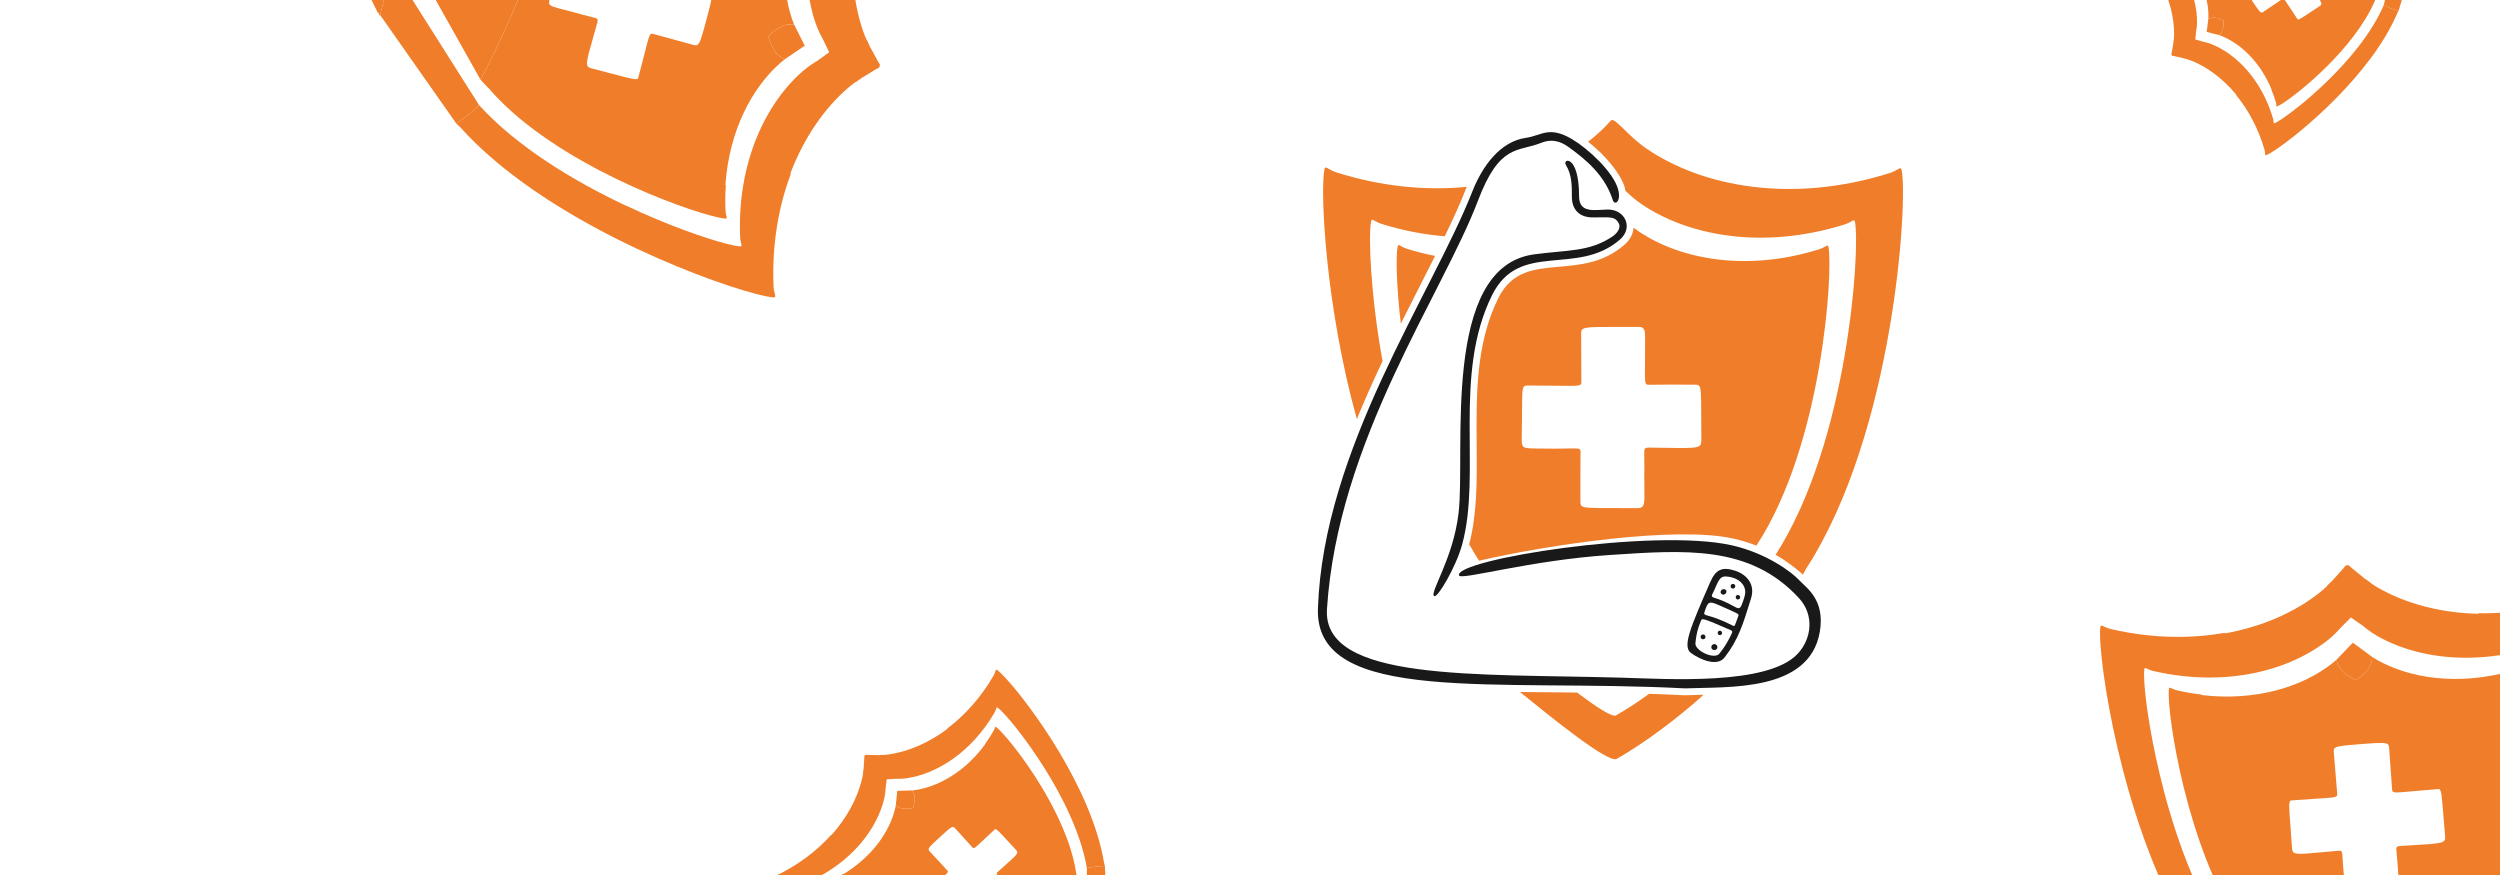 <svg width="600" height="210" viewBox="0 0 600 210" fill="none" xmlns="http://www.w3.org/2000/svg">
<g clip-path="url(#clip0_524_977)">
<path fill-rule="evenodd" clip-rule="evenodd" d="M354.971 134.562C354.173 133.312 353.407 132.042 352.673 130.753V130.752L352.606 130.634C354.539 123.336 354.471 115.093 354.401 106.616C354.304 94.725 354.201 82.371 359.615 71.512C362.857 65.008 368.241 64.539 374.212 64.019C379.321 63.574 384.86 63.091 389.855 58.757C391.25 57.547 391.951 56.078 392.059 54.636C392.41 54.913 392.777 55.184 393.16 55.446C403.154 62.254 419.103 65.308 436.619 59.822C437.27 59.618 437.725 59.356 438.049 59.17C438.543 58.885 438.729 58.778 438.838 59.326C439.951 64.966 437.463 106.416 421.719 130.659H421.717C421.701 130.684 421.661 130.76 421.596 130.884C421.584 130.905 421.573 130.927 421.561 130.948C419.738 130.239 417.863 129.672 415.953 129.25C402.291 126.197 371.609 130.733 354.971 134.562ZM344.417 61.42C343.182 63.881 341.939 66.337 340.688 68.79C339.179 71.748 337.681 74.711 336.195 77.68C335.104 68.377 335.013 61.304 335.428 59.203C335.536 58.653 335.722 58.761 336.216 59.046C336.541 59.232 336.995 59.495 337.647 59.698C339.934 60.414 342.193 60.985 344.417 61.42ZM395.692 107.422C397.143 107.439 398.428 107.459 399.566 107.476C407.861 107.603 408.345 107.61 408.325 105.551C408.302 103.178 408.297 101.23 408.292 99.632C408.278 94.266 408.274 92.838 407.64 92.457C407.411 92.319 407.098 92.318 406.672 92.317H406.641L405.138 92.314H405.137C402.049 92.307 398.959 92.301 395.871 92.339H395.87C395.563 92.343 395.34 92.345 395.179 92.246C394.752 91.985 394.762 91.009 394.799 87.441C394.816 85.807 394.838 83.631 394.828 80.73C394.823 79.444 394.66 78.451 393.393 78.457C391.343 78.465 389.593 78.465 388.099 78.463C380.072 78.457 379.445 78.456 379.471 80.101C379.502 82.034 379.502 83.967 379.502 85.9C379.502 87.73 379.5 89.558 379.527 91.388V91.421C379.533 91.762 379.536 92.009 379.427 92.186C379.141 92.651 378.078 92.636 374.223 92.582C371.784 92.544 369.344 92.526 366.904 92.526C366.427 92.525 366.095 92.524 365.863 92.676C365.328 93.025 365.322 94.181 365.3 97.992C365.291 100.156 365.265 102.321 365.222 104.485C365.157 107.566 365.246 107.567 368.382 107.636L368.414 107.637C372.093 107.718 374.535 107.671 376.155 107.64C379.239 107.581 379.341 107.579 379.329 108.624C379.294 111.698 379.296 114.773 379.297 117.848L379.298 120.12V120.222C379.297 120.677 379.296 121.011 379.444 121.257C379.852 121.939 381.399 121.94 387.243 121.941C388.814 121.941 390.698 121.941 392.954 121.955C394.727 121.965 394.713 121.056 394.654 117.184C394.642 116.369 394.628 115.421 394.628 114.325C394.649 114.325 394.67 110.117 394.615 108.527C394.585 107.667 394.825 107.411 395.694 107.421L395.692 107.422Z" fill="#F07D29"/>
<path fill-rule="evenodd" clip-rule="evenodd" d="M455.353 40.693C456.015 40.312 456.264 40.168 456.409 40.903H456.409C457.901 48.46 454.542 103.984 433.47 136.48C433.449 136.513 433.396 136.614 433.309 136.778C433.182 137.018 432.984 137.394 432.707 137.895C430.633 136.062 428.482 134.475 426.15 133.142C443.661 105.871 446.448 59.621 445.198 53.31C445.076 52.693 444.866 52.815 444.311 53.134C443.948 53.343 443.436 53.637 442.705 53.867C423.037 60.033 405.126 56.596 393.901 48.951C392.415 47.94 391.145 46.786 390.097 45.775C390.058 45.492 390 45.213 389.923 44.938C389.035 41.833 385.345 37.277 381.14 34.025C383.188 32.449 385.015 30.747 386.594 28.948C387.079 28.395 388.139 29.435 389.757 31.023C391.159 32.398 392.979 34.184 395.208 35.703C408.6 44.825 429.968 48.919 453.436 41.567C454.309 41.294 454.92 40.943 455.353 40.693ZM352.026 44.834C342.505 45.79 331.9 44.871 320.827 41.402C319.954 41.129 319.345 40.777 318.912 40.527C318.249 40.146 317.999 40.002 317.854 40.737C316.836 45.889 318.073 73.336 325.642 100.581C327.587 95.831 329.675 91.186 331.811 86.674C328.849 70.277 328.421 56.423 329.065 53.171C329.187 52.556 329.396 52.676 329.95 52.995C330.313 53.204 330.825 53.499 331.557 53.728C336.774 55.361 341.866 56.318 346.744 56.703C348.699 52.669 350.432 48.873 351.819 45.348C351.886 45.177 351.955 45.005 352.026 44.834ZM378.493 166.208L374.46 166.175C371.17 166.148 367.945 166.123 364.801 166.08C365.414 166.571 366.024 167.064 366.633 167.56C371.905 171.837 386.008 183.278 387.997 182.144C394.921 178.197 402.924 172.117 408.868 166.743L408.225 166.758C406.86 166.788 405.588 166.816 404.448 166.869L404.369 166.873L404.294 166.869C401.459 166.721 398.623 166.602 395.785 166.515C393.116 168.451 390.4 170.243 387.857 171.693C386.916 172.228 382.744 169.41 378.493 166.208Z" fill="#F07D29"/>
<path d="M404.386 165.21C359.141 162.823 315.533 169.355 316.302 146.085C317.571 107.721 343.66 70.613 353.363 45.952C355.685 40.053 359.934 33.953 366.274 33.07C369.956 32.557 371.741 30.1 377.331 33.423C381.135 35.685 387.132 41.194 388.332 45.392C389.16 48.292 387.547 49.488 387.061 47.989C385.216 42.29 381.012 38.545 376.362 35.224C374.46 33.865 372.325 33.288 369.929 34.263C364.317 36.546 359.934 34.364 354.7 48.186C346.198 70.636 321.048 105.766 318.472 146.183C317.36 163.625 354.16 161.65 389.197 162.639C399.87 162.94 424.199 164.595 431.397 156.954C434.852 153.287 435.455 147.593 431.775 143.578C419.985 130.716 404.261 132.033 386.533 133.185C367.249 134.438 350.583 139.327 350.167 138.113C348.876 134.34 396.802 126.665 415.593 130.865C423.874 132.716 430.047 137.3 431.84 139.278C433.44 141.043 438.082 143.855 436.754 151.634C434.27 166.169 414.71 164.79 404.385 165.211L404.386 165.21Z" fill="#191919"/>
<path d="M368.14 61.052C376.204 59.953 381.371 60.515 386.977 56.767C387.926 56.133 389.079 54.838 388.542 53.698C387.588 51.673 385.986 52.241 382.117 52.18C379.037 52.132 377.258 50.312 377.251 47.243C377.244 44.618 377.282 41.986 375.831 39.624C374.835 38.003 378.991 36.91 378.976 47.096C378.969 51.371 382.93 50.312 385.902 50.289C389.959 50.258 392.122 54.598 388.769 57.508C378.487 66.432 364.669 57.662 358.132 70.773C348.598 89.895 355.621 113.493 350.92 130.669C349.435 136.096 345.034 143.517 344.228 143.08C342.921 142.369 348.772 134.242 350.064 123.078C351.766 108.386 345.783 64.103 368.138 61.053L368.14 61.052Z" fill="#191919"/>
<path d="M405.855 156.732C403.734 155.19 405.6 150.831 410.46 139.695C411.78 136.674 413.313 135.953 416.461 136.984C419.154 137.866 421.319 140.173 420.251 143.603C418.355 149.69 417.296 153.422 413.884 157.808C412.118 160.08 408.008 158.298 405.855 156.732ZM406.906 154.328C406.657 156.134 411.414 158.394 412.649 156.879C413.874 155.379 414.848 153.727 415.647 151.964C415.818 151.588 415.762 151.412 415.402 151.254C408.476 148.223 408.512 148.35 408.234 148.982C407.51 150.631 407.072 152.348 406.906 154.327L406.906 154.328ZM414.233 138.35C412.487 138.249 412.28 140.012 410.975 142.562C410.674 143.151 410.962 143.33 411.436 143.476C417.245 145.262 417.246 147.555 418.296 144.394C418.607 143.457 419.01 142.524 418.799 141.487C418.412 139.595 416.479 138.48 414.233 138.351V138.35ZM417.225 147.759C417.297 147.313 417.409 147.389 412.534 145.237C410.156 144.188 409.892 144.34 409.072 146.906C408.699 148.072 409.831 147.092 415.719 150.07C416.447 150.438 416.238 150.403 417.225 147.76L417.225 147.759Z" fill="#191919"/>
<path d="M411.443 154.566C412.452 154.674 412.417 156.066 411.373 156.006C410.519 155.957 410.457 154.677 411.443 154.566Z" fill="#191919"/>
<path d="M408.749 152.246C409.609 152.4 409.424 153.467 408.708 153.424C407.992 153.381 407.919 152.352 408.749 152.246Z" fill="#191919"/>
<path d="M413.311 151.933C413.23 152.648 412.261 152.553 412.248 151.932C412.233 151.188 413.256 151.165 413.311 151.933Z" fill="#191919"/>
<path d="M414.355 141.967C414.235 143.004 412.906 142.871 412.948 142.061C412.99 141.252 414.302 141.14 414.355 141.967Z" fill="#191919"/>
<path d="M416.473 140.647C416.473 141.467 415.349 141.462 415.348 140.701C415.346 139.972 416.419 139.949 416.473 140.647Z" fill="#191919"/>
<path d="M417.652 143.282C417.623 144.056 416.581 144.079 416.573 143.311C416.567 142.666 417.501 142.606 417.652 143.282Z" fill="#191919"/>
<path d="M94.125 -7.714C92.687 -11.287 91.461 -14.755 91.474 -16.199C92.185 -17.457 94.981 -19.846 98.012 -22.223L98.987 -25.744C99.736 -28.452 100.47 -31.107 101.2 -33.692C100.952 -33.509 100.703 -33.326 100.453 -33.144L100.512 -33.343C94.674 -29.557 87.783 -24.201 82.919 -19.271C82.788 -19.138 82.725 -18.89 82.722 -18.544C82.552 -18.244 82.482 -17.998 82.529 -17.817C84.277 -11.116 87.567 -3.031 90.729 3.167L90.778 2.965C90.903 3.247 91.027 3.53 91.151 3.813C91.171 3.736 91.19 3.658 91.21 3.58C91.852 1.05 92.523 -1.539 93.208 -4.177L94.125 -7.714Z" fill="#F07D29"/>
<path fill-rule="evenodd" clip-rule="evenodd" d="M186.654 6.852C185.805 7.428 185.054 8.046 184.386 8.696C184.64 9.594 184.98 10.504 185.428 11.427C186.127 12.87 187.199 13.789 188.383 14.203C188.072 14.436 187.762 14.683 187.457 14.947C180.537 20.923 174.984 31.327 174.091 44.436L174.199 44.414C174.063 46.379 174.033 48.404 174.118 50.486C174.141 51.075 174.258 51.514 174.341 51.828L174.343 51.835C174.469 52.313 174.517 52.493 174.033 52.461C173.623 52.433 173.014 52.33 172.232 52.154C163.681 50.265 133.488 39.246 118.051 22.055L118.052 22.053C118.035 22.035 117.98 21.984 117.891 21.901C117.876 21.887 117.86 21.872 117.845 21.858L117.883 21.806C117.011 20.938 116.159 20.049 115.33 19.14C118.86 12.477 123.36 2.812 127.001 -6.68C128.594 -16.721 129.53 -27.341 129.803 -34.876C130.976 -35.248 132.158 -35.593 133.347 -35.908L133.341 -35.972C133.361 -35.977 133.382 -35.982 133.402 -35.987C133.52 -36.014 133.593 -36.031 133.617 -36.038L133.618 -36.04C155.581 -43.209 187.239 -37.656 195.589 -35.016C196.354 -34.778 196.933 -34.562 197.302 -34.381C197.738 -34.167 197.606 -34.035 197.257 -33.684L197.252 -33.679C197.024 -33.449 196.703 -33.127 196.388 -32.628C195.274 -30.868 194.287 -29.099 193.423 -27.329L193.34 -27.403C187.559 -15.604 187.166 -3.817 190.171 4.819C190.303 5.2 190.448 5.569 190.601 5.926C189.369 5.693 187.981 5.952 186.654 6.852ZM142.483 8.532C142.745 7.61 143.039 6.575 143.365 5.411L143.365 5.413C143.569 4.685 143.409 4.426 142.683 4.259C141.338 3.948 137.82 2.987 137.825 2.969C136.907 2.723 136.11 2.522 135.425 2.35L135.424 2.349C133.076 1.758 132.024 1.493 131.774 0.834C131.794 -0.019 132.232 -1.664 133.135 -5.036C134.039 -8.409 134.482 -10.052 134.891 -10.801C135.438 -11.246 136.481 -10.95 138.81 -10.288L138.811 -10.288C139.491 -10.094 140.281 -9.87 141.199 -9.624C141.204 -9.642 144.731 -8.715 146.051 -8.312C146.764 -8.094 147.032 -8.238 147.219 -8.97L147.218 -8.969C147.518 -10.141 147.781 -11.185 148.015 -12.115L148.016 -12.117L148.045 -12.235C149.805 -19.229 149.908 -19.637 151.628 -19.158C153.492 -18.639 155.045 -18.218 156.335 -17.868L156.577 -17.802C160.821 -16.653 162.121 -16.301 162.4 -15.744C162.377 -15.647 162.348 -15.541 162.317 -15.425L162.316 -15.423C161.768 -13.374 161.203 -11.329 160.622 -9.289L160.622 -9.288C159.71 -6.064 159.459 -5.174 159.783 -4.83C159.907 -4.698 160.114 -4.646 160.401 -4.574L160.429 -4.567C161.884 -4.2 163.332 -3.812 164.781 -3.424L165.03 -3.357C166.649 -2.923 168.267 -2.489 169.893 -2.081C169.946 -2.068 169.998 -2.054 170.047 -2.04C170.255 -1.959 170.439 -1.867 170.589 -1.756C171.049 -1.276 170.829 -0.132 169.889 3.416L169.541 4.719L169.191 6.021C168.232 9.564 167.849 10.664 167.211 10.85C167.026 10.871 166.82 10.858 166.6 10.825C166.55 10.812 166.499 10.799 166.446 10.784C164.834 10.324 163.216 9.89 161.597 9.457L161.349 9.39C159.899 9.002 158.45 8.614 157.007 8.204L156.979 8.197C156.695 8.115 156.489 8.057 156.316 8.109C155.863 8.245 155.636 9.141 154.814 12.389L154.813 12.39C154.296 14.448 153.763 16.501 153.213 18.55L153.213 18.552C153.182 18.668 153.154 18.773 153.125 18.869C152.605 19.212 151.304 18.867 147.053 17.74L146.81 17.676C145.518 17.334 143.963 16.922 142.089 16.44C140.36 15.995 140.476 15.59 142.448 8.653L142.483 8.532Z" fill="#F07D29"/>
<path d="M205.467 -17.318C205.511 -17.285 205.555 -17.252 205.599 -17.218C206.941 -25.428 210.097 -34.128 215.494 -42.649C215.919 -43.321 216.35 -43.754 216.657 -44.061L216.658 -44.062C217.125 -44.532 217.302 -44.71 216.719 -44.997C215.934 -45.383 214.442 -45.884 212.369 -46.44C198.741 -50.122 159.25 -56.288 131.388 -47.215C131.358 -47.205 131.272 -47.185 131.133 -47.154L131.102 -47.146L131.087 -47.143C130.857 -47.09 130.503 -47.008 130.031 -46.891C131.1 -44.738 131.945 -42.575 132.536 -40.318C145.543 -44.49 161.519 -44.738 175.084 -43.608L175.113 -43.583C185.971 -42.684 195.292 -40.899 200.325 -39.531C201.906 -39.098 203.05 -38.708 203.669 -38.403C204.157 -38.162 204.009 -38.014 203.618 -37.62L203.615 -37.617C203.358 -37.359 202.997 -36.996 202.642 -36.435C193.052 -21.3 191.9 -5.487 195.775 5.655C196.288 7.129 196.969 8.455 197.579 9.562L199.004 12.537L196.244 14.543C195.162 15.197 193.91 16.004 192.728 17.025C183.802 24.737 176.893 39.007 177.63 56.909C177.658 57.573 177.789 58.068 177.882 58.419L177.883 58.422L177.883 58.423C178.025 58.96 178.079 59.163 177.536 59.127C176.848 59.082 175.664 58.848 174.082 58.434C169.04 57.103 160.072 53.987 150.216 49.335L150.178 49.342C137.866 43.539 124.154 35.335 114.975 25.219C113.335 26.878 111.521 28.329 109.52 29.659C109.869 29.996 110.135 30.244 110.308 30.405L110.343 30.437C110.447 30.534 110.511 30.594 110.533 30.618C130.125 52.407 167.41 66.813 181.052 70.437C183.125 70.992 184.668 71.305 185.54 71.362C186.189 71.406 186.125 71.163 185.955 70.523L185.954 70.521C185.843 70.102 185.686 69.511 185.653 68.716C185.24 58.639 186.857 49.527 189.799 41.746C189.745 41.753 189.69 41.76 189.636 41.766C192.928 33.029 197.889 25.965 203.528 21.095C204.136 20.57 204.759 20.093 205.376 19.657L205.402 19.721C205.837 19.387 206.275 19.066 206.716 18.758C207.415 18.312 208.08 17.919 208.673 17.567C209.282 17.207 209.815 16.891 210.232 16.61C210.448 16.497 210.664 16.386 210.88 16.279C211.039 16.2 211.105 16.057 211.097 15.854C211.206 15.682 211.22 15.524 211.122 15.377C210.988 15.176 210.856 14.972 210.726 14.766C210.506 14.314 210.202 13.774 209.855 13.157C209.516 12.556 209.137 11.883 208.755 11.147C208.527 10.66 208.308 10.164 208.099 9.657L208.044 9.699C207.728 9.014 207.427 8.288 207.163 7.53C204.715 0.493 203.949 -8.105 205.467 -17.318Z" fill="#F07D29"/>
<path d="M186.654 6.852C185.805 7.428 185.054 8.046 184.386 8.696C184.64 9.594 184.98 10.504 185.428 11.427C186.127 12.87 187.199 13.789 188.383 14.203L193.143 10.966L190.601 5.926C189.369 5.693 187.981 5.952 186.654 6.852Z" fill="#F07D29"/>
<path d="M132.536 -40.318C131.945 -42.575 131.1 -44.738 130.031 -46.891L101.2 -33.692C100.47 -31.107 99.736 -28.452 98.987 -25.744L98.012 -22.223L132.536 -40.318Z" fill="#F07D29"/>
<path d="M109.52 29.659C111.521 28.329 113.335 26.878 114.975 25.219L94.125 -7.714L93.208 -4.177C92.523 -1.539 91.852 1.05 91.21 3.58L109.52 29.659Z" fill="#F07D29"/>
<path d="M115.33 19.14C118.86 12.477 123.36 2.812 127.001 -6.68C128.594 -16.721 129.53 -27.341 129.803 -34.876L96.176 -14.94L115.33 19.14Z" fill="#F07D29"/>
<path d="M579.984 253.845C577.092 256.388 574.229 258.698 572.862 259.166C571.44 258.913 568.257 257.071 565.008 255.002L561.363 255.254C558.56 255.448 555.812 255.638 553.131 255.808C553.386 255.982 553.641 256.156 553.896 256.331L553.689 256.342C559.201 260.589 566.544 265.307 572.809 268.255C572.979 268.335 573.234 268.311 573.56 268.199C573.9 268.26 574.156 268.244 574.311 268.139C580.05 264.264 586.581 258.473 591.374 253.43L591.168 253.451C591.393 253.239 591.618 253.028 591.844 252.817C591.764 252.825 591.685 252.832 591.605 252.839C589.005 253.075 586.34 253.302 583.625 253.534L579.984 253.845Z" fill="#F07D29"/>
<path fill-rule="evenodd" clip-rule="evenodd" d="M562.96 161.736C563.785 162.346 564.617 162.848 565.453 163.262C566.215 162.724 566.96 162.1 567.682 161.371C568.811 160.232 569.32 158.916 569.318 157.662C569.64 157.877 569.977 158.087 570.327 158.288C578.264 162.827 589.922 164.606 602.582 161.09L602.525 160.995C604.424 160.47 606.344 159.825 608.279 159.053C608.827 158.835 609.202 158.579 609.471 158.396L609.477 158.393C609.885 158.114 610.039 158.009 610.169 158.476C610.28 158.872 610.386 159.481 610.479 160.277C611.541 168.969 611.186 201.109 600.105 221.382L600.103 221.382C600.091 221.405 600.061 221.473 600.013 221.585C600.005 221.604 599.996 221.623 599.987 221.642L599.926 221.624C599.397 222.735 598.842 223.834 598.26 224.918C590.803 223.803 580.192 222.773 570.029 222.495C560.03 224.331 549.703 226.979 542.505 229.226C541.764 228.244 541.047 227.243 540.354 226.227L540.295 226.254C540.284 226.237 540.272 226.219 540.261 226.201C540.196 226.098 540.156 226.036 540.141 226.015L540.14 226.015C526.076 207.685 520.789 175.982 520.502 167.229C520.472 166.428 520.483 165.81 520.532 165.402C520.589 164.92 520.757 165 521.203 165.213L521.21 165.216C521.503 165.355 521.913 165.55 522.489 165.682C524.519 166.147 526.515 166.489 528.472 166.716L528.43 166.819C541.48 168.349 552.727 164.8 559.873 159.095C560.188 158.844 560.488 158.585 560.773 158.322C560.963 159.561 561.669 160.784 562.96 161.736ZM579.229 202.836C578.272 202.896 577.198 202.962 575.992 203.042L575.994 203.041C575.24 203.091 575.049 203.328 575.132 204.069C575.286 205.44 575.549 209.078 575.531 209.079C575.604 210.027 575.679 210.844 575.744 211.548L575.744 211.55C575.968 213.96 576.067 215.04 575.529 215.496C574.718 215.76 573.021 215.894 569.54 216.163C566.059 216.432 564.362 216.561 563.519 216.424C562.917 216.056 562.85 214.973 562.7 212.557L562.7 212.556C562.657 211.85 562.606 211.031 562.532 210.083C562.514 210.085 562.215 206.45 562.157 205.071C562.125 204.326 561.9 204.121 561.147 204.188L561.149 204.189C559.944 204.295 558.872 204.395 557.917 204.483L557.915 204.483L557.794 204.494C550.612 205.16 550.193 205.199 550.073 203.417C549.943 201.487 549.824 199.882 549.725 198.549L549.707 198.299C549.38 193.914 549.28 192.571 549.712 192.123C549.811 192.112 549.921 192.104 550.04 192.095L550.042 192.095C552.157 191.931 554.273 191.784 556.391 191.653L556.392 191.653C559.736 191.441 560.658 191.383 560.876 190.962C560.958 190.802 560.939 190.589 560.911 190.295L560.909 190.266C560.771 188.772 560.655 187.277 560.54 185.781L560.52 185.524C560.392 183.853 560.263 182.183 560.106 180.514C560.101 180.459 560.097 180.406 560.094 180.355C560.102 180.132 560.127 179.928 560.182 179.75C560.481 179.156 561.634 178.983 565.292 178.69L566.637 178.585L567.981 178.482C571.641 178.209 572.807 178.204 573.194 178.744C573.275 178.912 573.332 179.11 573.373 179.329C573.378 179.38 573.382 179.433 573.386 179.488C573.488 181.161 573.617 182.832 573.746 184.502L573.766 184.758C573.882 186.254 573.998 187.75 574.091 189.247L574.093 189.276C574.111 189.571 574.124 189.785 574.231 189.931C574.51 190.313 575.43 190.229 578.767 189.924L578.768 189.924C580.881 189.728 582.994 189.549 585.109 189.386L585.111 189.385C585.231 189.376 585.34 189.367 585.44 189.363C585.936 189.739 586.044 191.081 586.394 195.465L586.414 195.715C586.521 197.048 586.65 198.651 586.818 200.578C586.973 202.357 586.553 202.383 579.354 202.829L579.229 202.836Z" fill="#F07D29"/>
<path d="M533.909 152.028C533.926 151.976 533.943 151.924 533.96 151.872C525.771 153.335 516.517 153.251 506.686 150.994C505.911 150.816 505.359 150.554 504.967 150.367L504.966 150.366C504.367 150.081 504.141 149.974 504.064 150.619C503.961 151.488 503.985 153.062 504.15 155.201C505.207 169.278 512.522 208.573 530.342 231.834C530.361 231.859 530.408 231.933 530.484 232.053L530.501 232.08L530.509 232.093C530.636 232.292 530.83 232.6 531.098 233.005C532.773 231.282 534.532 229.766 536.464 228.458C528.206 217.577 522.66 202.593 519.216 189.424L519.23 189.388C516.468 178.849 515.052 169.464 514.669 164.263C514.552 162.628 514.54 161.419 514.622 160.735C514.686 160.194 514.876 160.284 515.377 160.522L515.381 160.524C515.71 160.68 516.172 160.9 516.82 161.049C534.281 165.062 549.578 160.891 558.798 153.532C560.018 152.558 561.042 151.476 561.883 150.532L564.214 148.198L567.025 150.135C568.001 150.938 569.179 151.85 570.534 152.625C580.775 158.48 596.531 160.252 613.169 153.605C613.786 153.358 614.209 153.07 614.51 152.865L614.512 152.864L614.513 152.863C614.972 152.551 615.145 152.433 615.292 152.957C615.478 153.62 615.651 154.814 615.787 156.445C616.208 161.642 616.251 171.136 615.14 181.978L615.159 182.011C613.779 195.553 610.601 211.212 604.112 223.232C606.222 224.227 608.193 225.455 610.113 226.901C610.315 226.46 610.46 226.126 610.554 225.91L610.573 225.866C610.63 225.735 610.665 225.655 610.68 225.627C624.716 199.904 625.907 159.951 624.79 145.88C624.624 143.74 624.406 142.182 624.17 141.34C623.996 140.714 623.789 140.855 623.241 141.228L623.24 141.229C622.881 141.474 622.376 141.818 621.637 142.113C612.27 145.853 603.139 147.357 594.822 147.169C594.847 147.218 594.872 147.267 594.896 147.317C585.561 147.117 577.25 144.785 570.782 141.087C570.085 140.688 569.427 140.259 568.811 139.823L568.863 139.776C568.404 139.477 567.955 139.171 567.519 138.857C566.866 138.346 566.273 137.85 565.745 137.407C565.203 136.953 564.728 136.555 564.324 136.255C564.145 136.089 563.969 135.922 563.796 135.754C563.669 135.63 563.511 135.616 563.323 135.691C563.124 135.646 562.971 135.684 562.864 135.826C562.719 136.019 562.571 136.211 562.42 136.402C562.067 136.76 561.659 137.227 561.193 137.759C560.738 138.278 560.229 138.859 559.663 139.464C559.279 139.841 558.883 140.213 558.476 140.579L558.534 140.617C557.992 141.142 557.408 141.667 556.78 142.169C550.957 146.817 543.103 150.397 533.909 152.028Z" fill="#F07D29"/>
<path d="M562.96 161.736C563.785 162.346 564.617 162.848 565.453 163.262C566.215 162.724 566.96 162.1 567.682 161.371C568.811 160.232 569.32 158.916 569.318 157.662L564.682 154.249L560.773 158.322C560.963 159.561 561.669 160.784 562.96 161.736Z" fill="#F07D29"/>
<path d="M536.464 228.458C534.532 229.766 532.773 231.282 531.098 233.005L553.131 255.808C555.812 255.638 558.56 255.448 561.363 255.254L565.008 255.002L536.464 228.458Z" fill="#F07D29"/>
<path d="M610.113 226.901C608.193 225.455 606.222 224.227 604.112 223.232L579.984 253.845L583.625 253.534C586.34 253.302 589.005 253.075 591.605 252.839L610.113 226.901Z" fill="#F07D29"/>
<path d="M598.26 224.918C590.803 223.803 580.192 222.773 570.029 222.495C560.03 224.331 549.703 226.979 542.505 229.226L572.487 254.313L598.26 224.918Z" fill="#F07D29"/>
<path d="M260.781 232.458C260.343 234.799 259.83 237.015 259.344 237.765C258.555 238.184 256.302 238.502 253.932 238.733L252.253 240.247C250.963 241.41 249.697 242.551 248.457 243.656C248.648 243.644 248.838 243.631 249.029 243.619L248.932 243.703C253.235 243.669 258.61 243.165 262.785 242.21C262.898 242.184 263.013 242.075 263.129 241.896C263.318 241.796 263.436 241.691 263.472 241.581C264.787 237.505 265.758 232.195 266.168 227.911L266.076 228C266.105 227.811 266.134 227.622 266.163 227.434C266.127 227.468 266.091 227.502 266.055 227.536C264.879 228.642 263.669 229.769 262.435 230.918L260.781 232.458Z" fill="#F07D29"/>
<path fill-rule="evenodd" clip-rule="evenodd" d="M217.359 194.11C217.994 194.091 218.59 194.019 219.155 193.901C219.321 193.349 219.446 192.761 219.519 192.131C219.634 191.145 219.38 190.31 218.901 189.701C219.14 189.683 219.384 189.657 219.63 189.621C225.226 188.803 231.58 185.222 236.402 178.681L236.339 178.657C237.063 177.677 237.752 176.631 238.399 175.517C238.583 175.201 238.668 174.934 238.729 174.742L238.73 174.738C238.823 174.447 238.858 174.337 239.099 174.515C239.304 174.665 239.588 174.922 239.937 175.273C243.769 179.1 255.856 194.882 258.194 208.979L258.194 208.98C258.196 208.995 258.208 209.04 258.227 209.112C258.23 209.125 258.233 209.138 258.236 209.15L258.199 209.165C258.366 209.907 258.515 210.654 258.645 211.404C254.589 213.706 249.03 217.252 243.977 220.993C239.809 225.7 235.791 230.929 233.145 234.768C232.409 234.573 231.678 234.359 230.953 234.129L230.935 234.164C230.923 234.16 230.91 234.156 230.898 234.152C230.827 234.126 230.784 234.111 230.769 234.107L230.768 234.107C216.93 230.548 202.263 217.13 198.785 212.979C198.464 212.6 198.234 212.295 198.102 212.078C197.946 211.821 198.059 211.796 198.357 211.729L198.361 211.728C198.557 211.684 198.831 211.623 199.161 211.467C200.327 210.92 201.43 210.325 202.469 209.689L202.488 209.755C209.425 205.522 213.546 199.504 214.849 194.001C214.907 193.759 214.954 193.518 214.993 193.281C215.558 193.812 216.368 194.138 217.359 194.11ZM240.957 207.913C240.514 208.307 240.016 208.749 239.46 209.248L239.46 209.247C239.112 209.558 239.109 209.747 239.432 210.076C240.03 210.684 241.546 212.355 241.538 212.363C241.935 212.796 242.283 213.166 242.584 213.483L242.584 213.484C243.612 214.572 244.073 215.06 243.985 215.487C243.69 215.926 242.915 216.638 241.323 218.097C239.731 219.555 238.954 220.265 238.492 220.52C238.058 220.57 237.613 220.069 236.618 218.95L236.618 218.949C236.327 218.623 235.99 218.243 235.593 217.81C235.584 217.818 234.052 216.162 233.498 215.513C233.198 215.162 233.011 215.148 232.67 215.468L232.671 215.468C232.125 215.979 231.641 216.436 231.21 216.844L231.209 216.844L231.154 216.896C227.912 219.959 227.722 220.138 226.985 219.317C226.185 218.426 225.515 217.691 224.958 217.079L224.854 216.965C223.022 214.955 222.461 214.339 222.501 213.956C222.545 213.913 222.595 213.867 222.65 213.817L222.651 213.817C223.618 212.93 224.592 212.051 225.573 211.18L225.573 211.179C227.12 209.801 227.547 209.42 227.493 209.133C227.472 209.023 227.381 208.927 227.255 208.794L227.243 208.781C226.606 208.106 225.98 207.423 225.353 206.738L225.245 206.621C224.545 205.856 223.845 205.092 223.133 204.34C223.109 204.315 223.087 204.291 223.066 204.267C222.985 204.155 222.919 204.046 222.878 203.939C222.797 203.536 223.292 203.011 224.962 201.474L225.576 200.91L226.192 200.347C227.869 198.818 228.435 198.371 228.829 198.486C228.933 198.537 229.036 198.611 229.14 198.702C229.162 198.725 229.184 198.749 229.206 198.775C229.894 199.55 230.594 200.315 231.295 201.078L231.402 201.196C232.029 201.88 232.656 202.564 233.272 203.257L233.284 203.27C233.405 203.407 233.493 203.506 233.601 203.536C233.883 203.616 234.299 203.224 235.807 201.803L235.808 201.803C236.761 200.901 237.722 200.008 238.689 199.122L238.69 199.121C238.745 199.07 238.795 199.025 238.841 198.984C239.226 198.978 239.791 199.591 241.633 201.591L241.739 201.705C242.299 202.313 242.973 203.045 243.79 203.919C244.544 204.726 244.35 204.899 241.015 207.861L240.957 207.913Z" fill="#F07D29"/>
<path d="M199.514 200.464C199.502 200.432 199.49 200.401 199.478 200.369C196.05 204.205 191.512 207.694 185.866 210.345C185.421 210.554 185.052 210.636 184.79 210.695L184.789 210.695C184.389 210.785 184.238 210.819 184.446 211.162C184.727 211.624 185.339 212.382 186.236 213.36C192.12 219.81 210.669 236.15 228.217 240.677C228.237 240.682 228.288 240.701 228.37 240.73L228.389 240.737L228.398 240.74C228.536 240.789 228.748 240.864 229.032 240.959C229.191 239.481 229.469 238.072 229.911 236.699C221.74 234.552 213.324 229.372 206.625 224.274L206.617 224.251C201.253 220.174 196.984 216.146 194.813 213.759C194.133 213.008 193.666 212.424 193.445 212.06C193.27 211.772 193.396 211.744 193.731 211.668L193.734 211.668C193.953 211.618 194.262 211.549 194.634 211.374C204.666 206.667 210.522 198.802 212.204 191.703C212.426 190.763 212.512 189.846 212.561 189.065L212.806 187.04L214.913 186.911C215.695 186.929 216.616 186.925 217.572 186.785C224.791 185.729 233.137 180.582 238.701 170.999C238.908 170.644 239.004 170.342 239.072 170.128L239.073 170.126L239.073 170.125C239.177 169.798 239.217 169.675 239.488 169.874C239.831 170.126 240.371 170.641 241.059 171.383C243.247 173.753 246.889 178.358 250.483 184.06L250.506 184.069C254.999 191.188 259.425 200.024 260.85 208.351C262.257 208.031 263.685 207.877 265.172 207.848C265.101 207.556 265.045 207.339 265.008 207.197L265.001 207.169C264.979 207.084 264.965 207.031 264.962 207.011C261.984 189.135 247.324 169.23 241.412 162.806C240.516 161.827 239.815 161.152 239.379 160.832C239.055 160.594 239.008 160.741 238.884 161.132L238.884 161.133C238.802 161.389 238.688 161.749 238.441 162.174C235.307 167.568 231.436 171.783 227.315 174.864C227.346 174.878 227.376 174.893 227.407 174.908C222.786 178.371 217.851 180.406 213.291 181.073C212.8 181.144 212.316 181.186 211.849 181.209L211.857 181.167C211.519 181.196 211.184 181.218 210.852 181.232C210.339 181.232 209.862 181.217 209.435 181.203C208.998 181.188 208.615 181.176 208.304 181.184C208.154 181.172 208.004 181.157 207.856 181.141C207.747 181.13 207.665 181.183 207.601 181.291C207.488 181.345 207.428 181.422 207.43 181.532C207.433 181.681 207.434 181.831 207.433 181.982C207.398 182.291 207.377 182.674 207.353 183.111C207.33 183.536 207.304 184.014 207.259 184.524C207.216 184.854 207.165 185.186 207.106 185.52L207.149 185.516C207.085 185.978 207.001 186.457 206.887 186.94C205.825 191.424 203.367 196.163 199.514 200.464Z" fill="#F07D29"/>
<path d="M217.359 194.11C217.994 194.091 218.59 194.019 219.155 193.901C219.321 193.349 219.446 192.761 219.519 192.131C219.634 191.145 219.38 190.31 218.901 189.701L215.342 189.807L214.993 193.281C215.558 193.812 216.368 194.138 217.359 194.11Z" fill="#F07D29"/>
<path d="M229.911 236.699C229.469 238.072 229.191 239.481 229.032 240.959L248.457 243.656C249.697 242.551 250.963 241.41 252.253 240.247L253.932 238.733L229.911 236.699Z" fill="#F07D29"/>
<path d="M265.172 207.848C263.685 207.877 262.257 208.031 260.85 208.351L260.781 232.458L262.435 230.918C263.669 229.769 264.879 228.642 266.055 227.536L265.172 207.848Z" fill="#F07D29"/>
<path d="M258.645 211.404C254.589 213.706 249.03 217.252 243.977 220.993C239.809 225.7 235.791 230.929 233.145 234.768L257.31 235.545L258.645 211.404Z" fill="#F07D29"/>
<path d="M572.516 -25.992C574.483 -25.303 576.331 -24.566 576.915 -24.046C577.173 -23.308 577.149 -21.318 577.036 -19.237L578.122 -17.585C578.957 -16.315 579.776 -15.069 580.568 -13.85C580.582 -14.017 580.597 -14.183 580.612 -14.35L580.672 -14.255C581.212 -17.981 581.488 -22.696 581.215 -26.433C581.208 -26.534 581.129 -26.648 580.989 -26.773C580.928 -26.949 580.852 -27.065 580.762 -27.11C577.411 -28.788 572.947 -30.331 569.297 -31.253L569.362 -31.161C569.202 -31.211 569.043 -31.261 568.883 -31.312C568.908 -31.276 568.932 -31.241 568.957 -31.205C569.758 -30.041 570.573 -28.845 571.403 -27.626L572.516 -25.992Z" fill="#F07D29"/>
<path fill-rule="evenodd" clip-rule="evenodd" d="M533.599 6.482C533.668 5.931 533.683 5.406 533.657 4.902C533.201 4.685 532.709 4.499 532.174 4.352C531.337 4.122 530.581 4.231 529.99 4.565C530.006 4.356 530.016 4.142 530.018 3.923C530.052 -1.024 527.796 -6.994 522.778 -12.031L522.749 -11.979C521.997 -12.735 521.184 -13.469 520.306 -14.176C520.058 -14.377 519.837 -14.486 519.68 -14.564L519.677 -14.566C519.437 -14.685 519.346 -14.729 519.532 -14.915C519.69 -15.072 519.949 -15.284 520.299 -15.539C524.116 -18.346 539.366 -26.709 551.867 -26.864L551.868 -26.864C551.882 -26.864 551.922 -26.868 551.987 -26.875C551.998 -26.876 552.01 -26.877 552.021 -26.878L552.029 -26.844C552.693 -26.89 553.359 -26.919 554.024 -26.933C555.478 -23.121 557.808 -17.843 560.374 -12.977C563.894 -8.749 567.883 -4.582 570.853 -1.784C570.587 -1.174 570.306 -0.57 570.01 0.026L570.038 0.046C570.033 0.056 570.028 0.067 570.022 0.077C569.991 0.134 569.972 0.17 569.967 0.183L569.967 0.183C565.056 11.68 551.509 22.587 547.458 25.046C547.088 25.272 546.794 25.431 546.588 25.517C546.346 25.618 546.339 25.517 546.321 25.25L546.32 25.246C546.308 25.071 546.291 24.826 546.201 24.52C545.882 23.439 545.513 22.406 545.101 21.423L545.16 21.416C542.418 14.856 537.76 10.494 533.173 8.639C532.971 8.557 532.769 8.484 532.569 8.419C533.103 8.001 533.492 7.343 533.599 6.482ZM548.662 -12.098C548.944 -11.662 549.261 -11.174 549.618 -10.626L549.618 -10.627C549.841 -10.284 550.003 -10.257 550.331 -10.493C550.936 -10.93 552.582 -12.019 552.588 -12.011C553.015 -12.297 553.381 -12.549 553.695 -12.767L553.696 -12.767C554.773 -13.512 555.256 -13.846 555.614 -13.713C555.954 -13.401 556.467 -12.636 557.518 -11.066C558.569 -9.496 559.08 -8.73 559.239 -8.296C559.225 -7.915 558.733 -7.596 557.633 -6.884L557.632 -6.883C557.311 -6.675 556.939 -6.434 556.511 -6.148C556.517 -6.139 554.882 -5.034 554.247 -4.64C553.904 -4.428 553.867 -4.267 554.099 -3.93L554.099 -3.931C554.469 -3.391 554.8 -2.912 555.095 -2.485L555.096 -2.484L555.133 -2.43C557.353 0.78 557.483 0.967 556.674 1.496C555.798 2.07 555.073 2.552 554.471 2.953L554.358 3.028C552.377 4.346 551.77 4.749 551.444 4.664C551.413 4.62 551.38 4.571 551.344 4.517L551.343 4.516C550.705 3.562 550.074 2.603 549.45 1.64L549.45 1.639C548.463 0.119 548.19 -0.301 547.934 -0.292C547.837 -0.288 547.741 -0.222 547.61 -0.131L547.597 -0.123C546.929 0.339 546.255 0.79 545.58 1.242L545.464 1.319C544.71 1.823 543.957 2.327 543.211 2.844C543.187 2.861 543.163 2.877 543.14 2.892C543.032 2.948 542.929 2.99 542.831 3.011C542.471 3.027 542.084 2.53 540.975 0.883L540.569 0.276L540.163 -0.33C539.063 -1.984 538.751 -2.532 538.903 -2.858C538.961 -2.941 539.039 -3.02 539.131 -3.098C539.154 -3.114 539.178 -3.13 539.203 -3.146C539.965 -3.638 540.718 -4.142 541.472 -4.647L541.587 -4.724C542.262 -5.176 542.937 -5.627 543.618 -6.068L543.631 -6.077C543.765 -6.164 543.862 -6.227 543.903 -6.316C544.009 -6.549 543.725 -6.961 542.696 -8.453L542.696 -8.454C542.043 -9.398 541.397 -10.347 540.759 -11.301L540.758 -11.302C540.722 -11.356 540.689 -11.405 540.66 -11.451C540.706 -11.785 541.311 -12.192 543.285 -13.52L543.397 -13.596C543.997 -14 544.719 -14.486 545.584 -15.077C546.381 -15.623 546.505 -15.431 548.625 -12.155L548.662 -12.098Z" fill="#F07D29"/>
<path d="M536.731 22.758C536.702 22.764 536.673 22.77 536.644 22.776C539.508 26.249 541.924 30.635 543.469 35.869C543.591 36.282 543.613 36.612 543.629 36.847L543.629 36.847C543.654 37.205 543.663 37.34 543.988 37.205C544.425 37.023 545.161 36.595 546.126 35.949C552.483 31.714 569.072 17.836 575.311 3.259C575.318 3.243 575.341 3.202 575.377 3.134L575.385 3.119L575.389 3.112C575.45 2.999 575.543 2.825 575.663 2.592C574.406 2.259 573.224 1.832 572.095 1.268C569.156 8.05 563.561 14.642 558.265 19.761L558.244 19.764C554.008 23.864 549.958 27.022 547.607 28.583C546.867 29.072 546.301 29.399 545.956 29.542C545.684 29.655 545.676 29.542 545.655 29.242L545.655 29.24C545.642 29.044 545.622 28.767 545.521 28.422C542.779 19.123 536.752 13.017 530.835 10.622C530.052 10.305 529.27 10.11 528.601 9.963L526.882 9.483L527.049 7.644C527.169 6.971 527.287 6.173 527.292 5.328C527.336 -1.055 523.989 -8.955 516.439 -15.036C516.159 -15.262 515.911 -15.385 515.734 -15.472L515.733 -15.473L515.732 -15.473C515.463 -15.607 515.362 -15.657 515.57 -15.866C515.833 -16.129 516.35 -16.528 517.083 -17.025C519.422 -18.602 523.888 -21.142 529.295 -23.496L529.306 -23.514C536.058 -26.457 544.285 -29.115 551.676 -29.245C551.585 -30.504 551.641 -31.759 551.813 -33.048C551.552 -33.026 551.356 -33.006 551.229 -32.993L551.203 -32.991C551.127 -32.983 551.079 -32.978 551.062 -32.978C535.207 -32.77 516.051 -22.728 509.712 -18.466C508.747 -17.82 508.07 -17.304 507.735 -16.969C507.487 -16.721 507.608 -16.66 507.929 -16.501L507.93 -16.501C508.141 -16.396 508.437 -16.25 508.772 -15.98C513.022 -12.555 516.155 -8.649 518.273 -4.677C518.29 -4.702 518.307 -4.726 518.323 -4.751C520.707 -0.296 521.813 4.242 521.786 8.274C521.783 8.708 521.755 9.132 521.713 9.539L521.677 9.527C521.658 9.823 521.632 10.115 521.6 10.405C521.533 10.848 521.456 11.259 521.387 11.626C521.317 12.002 521.255 12.332 521.221 12.602C521.191 12.73 521.158 12.857 521.125 12.984C521.1 13.076 521.135 13.154 521.221 13.223C521.252 13.329 521.311 13.391 521.406 13.404C521.536 13.421 521.666 13.44 521.796 13.46C522.059 13.532 522.387 13.601 522.762 13.679C523.127 13.756 523.536 13.841 523.972 13.948C524.251 14.029 524.531 14.117 524.812 14.212L524.815 14.175C525.206 14.29 525.609 14.427 526.012 14.589C529.749 16.102 533.522 18.855 536.731 22.758Z" fill="#F07D29"/>
<path d="M533.599 6.482C533.668 5.931 533.683 5.406 533.657 4.902C533.201 4.685 532.709 4.499 532.174 4.352C531.337 4.122 530.581 4.231 529.99 4.565L529.611 7.657L532.569 8.419C533.103 8.001 533.492 7.343 533.599 6.482Z" fill="#F07D29"/>
<path d="M572.095 1.268C573.224 1.832 574.406 2.259 575.663 2.592L580.568 -13.85C579.776 -15.069 578.957 -16.315 578.122 -17.585L577.036 -19.237L572.095 1.268Z" fill="#F07D29"/>
<path d="M551.813 -33.048C551.641 -31.759 551.585 -30.504 551.676 -29.245L572.516 -25.992L571.403 -27.626C570.573 -28.845 569.758 -30.041 568.957 -31.205L551.813 -33.048Z" fill="#F07D29"/>
<path d="M554.024 -26.933C555.478 -23.121 557.808 -17.843 560.374 -12.977C563.894 -8.749 567.883 -4.582 570.853 -1.784L574.726 -22.581L554.024 -26.933Z" fill="#F07D29"/>
</g>
<defs>
<clipPath id="clip0_524_977">
<rect width="600" height="210" fill="white"/>
</clipPath>
</defs>
</svg>
